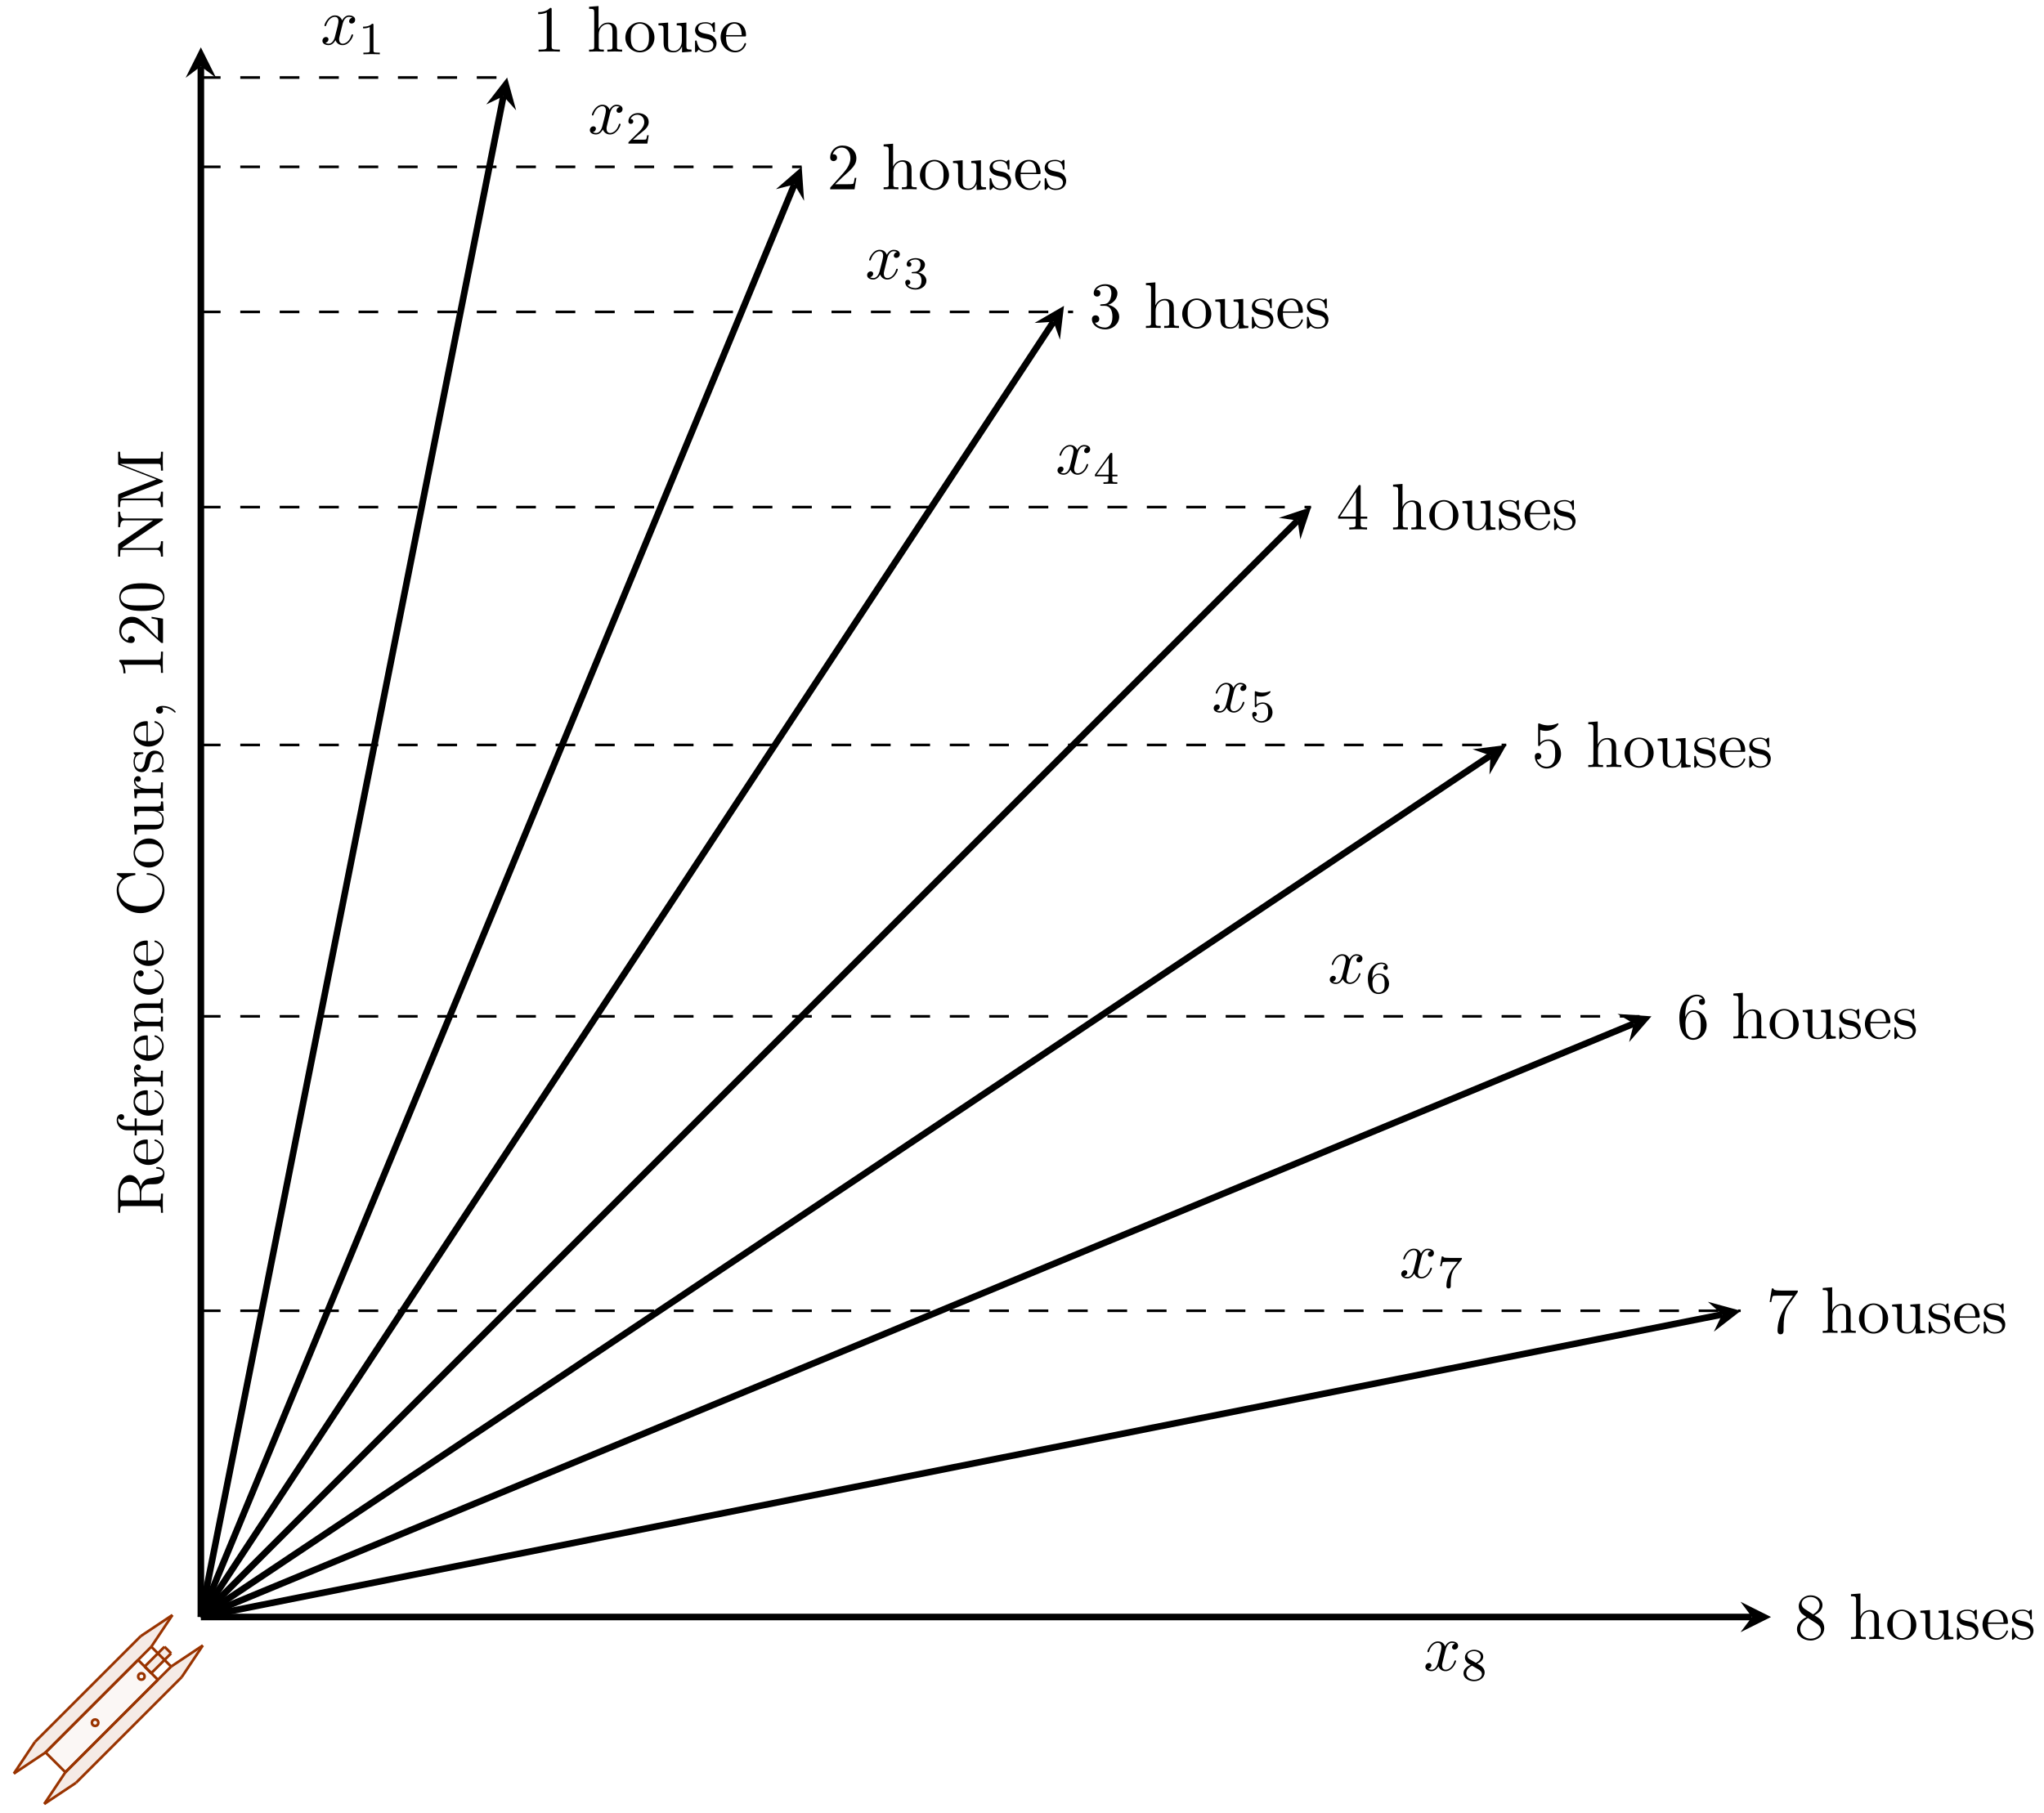 <svg xmlns="http://www.w3.org/2000/svg" xmlns:xlink="http://www.w3.org/1999/xlink" version="1.1" width="310" height="275" viewBox="0 0 310 275">
<defs>
<path id="font_1_1" d="M.334 .302C.34 .328 .363 .42 .433 .42 .438 .42 .462 .42 .483 .407 .455 .402 .435 .377 .435 .353 .435 .337 .446 .318 .473 .318 .495 .318 .527 .336 .527 .376 .527 .428 .468 .442 .434 .442 .376 .442 .341 .389 .329 .366 .304 .432 .25 .442 .221 .442 .117 .442 .06 .313 .06 .288 .06 .278 .07 .278 .072 .278 .08 .278 .083 .28 .085 .289 .119 .395 .185 .42 .219 .42 .238 .42 .273 .411 .273 .353 .273 .322 .256 .255 .219 .115 .203 .053 .168 .011 .124 .011 .118 .011 .095 .011 .074 .024 .099 .029 .121 .05 .121 .078 .121 .105 .099 .113 .084 .113 .054 .113 .029 .087 .029 .055 .029 .009 .079-.011 .123-.011 .189-.011 .225 .059 .228 .065 .24 .028 .276-.011 .336-.011 .439-.011 .496 .118 .496 .143 .496 .153 .487 .153 .484 .153 .475 .153 .473 .149 .471 .142 .438 .035 .37 .011 .338 .011 .299 .011 .283 .043 .283 .077 .283 .099 .289 .121 .3 .165L.334 .302Z"/>
<path id="font_2_8" d="M.355 .361C.433 .399 .483 .446 .483 .515 .483 .612 .382 .664 .285 .664 .175 .664 .085 .592 .085 .497 .085 .45 .107 .416 .125 .396 .143 .375 .15 .371 .209 .336 .153 .312 .054 .258 .054 .153 .054 .042 .169-.02 .283-.02 .41-.02 .514 .061 .514 .169 .514 .235 .475 .291 .417 .325 .404 .333 .369 .353 .355 .361M.192 .456C.166 .471 .138 .498 .138 .535 .138 .598 .211 .635 .283 .635 .361 .635 .43 .586 .43 .515 .43 .426 .326 .381 .324 .381 .322 .381 .32 .382 .313 .386L.192 .456M.241 .317 .378 .238C.404 .223 .454 .193 .454 .134 .454 .059 .371 .012 .285 .012 .193 .012 .114 .071 .114 .153 .114 .227 .169 .284 .241 .317Z"/>
<path id="font_3_100" d="M.485 .644H.242C.12 .644 .118 .657 .114 .676H.089L.056 .47H.081C.084 .486 .093 .549 .106 .561 .113 .567 .191 .567 .204 .567H.411L.299 .409C.209 .274 .176 .135 .176 .033 .176 .023 .176-.022 .222-.022 .268-.022 .268 .023 .268 .033V.084C.268 .139 .271 .194 .279 .248 .283 .271 .297 .357 .341 .419L.476 .609C.485 .621 .485 .623 .485 .644Z"/>
<path id="font_3_63" d="M.535 0V.031C.483 .031 .458 .031 .457 .061V.252C.457 .338 .457 .369 .426 .405 .412 .422 .379 .442 .321 .442 .237 .442 .193 .382 .177 .346H.176V.694L.032 .683V.652C.102 .652 .11 .645 .11 .596V.076C.11 .031 .099 .031 .032 .031V0L.145 .003 .257 0V.031C.19 .031 .179 .031 .179 .076V.26C.179 .364 .25 .42 .314 .42 .377 .42 .388 .366 .388 .309V.076C.388 .031 .377 .031 .31 .031V0L.423 .003 .535 0Z"/>
<path id="font_3_81" d="M.471 .214C.471 .342 .371 .448 .25 .448 .125 .448 .028 .339 .028 .214 .028 .085 .132-.011 .249-.011 .37-.011 .471 .087 .471 .214M.388 .222C.388 .186 .388 .132 .366 .088 .344 .043 .3 .014 .25 .014 .207 .014 .163 .035 .136 .081 .111 .125 .111 .186 .111 .222 .111 .261 .111 .315 .135 .359 .162 .405 .209 .426 .249 .426 .293 .426 .336 .404 .362 .361 .388 .318 .388 .26 .388 .222Z"/>
<path id="font_3_109" d="M.535 0V.031C.465 .031 .457 .038 .457 .087V.442L.31 .431V.4C.38 .4 .388 .393 .388 .344V.166C.388 .079 .34 .011 .267 .011 .183 .011 .179 .058 .179 .11V.442L.032 .431V.4C.11 .4 .11 .397 .11 .308V.158C.11 .08 .11-.011 .262-.011 .318-.011 .362 .017 .391 .079V-.011L.535 0Z"/>
<path id="font_3_98" d="M.36 .128C.36 .181 .33 .211 .318 .223 .285 .255 .246 .263 .204 .271 .148 .282 .081 .295 .081 .353 .081 .388 .107 .429 .193 .429 .303 .429 .308 .339 .31 .308 .311 .299 .322 .299 .322 .299 .335 .299 .335 .304 .335 .323V.424C.335 .441 .335 .448 .324 .448 .319 .448 .317 .448 .304 .436 .301 .432 .291 .423 .287 .42 .249 .448 .208 .448 .193 .448 .071 .448 .033 .381 .033 .325 .033 .29 .049 .262 .076 .24 .108 .214 .136 .208 .208 .194 .23 .19 .312 .174 .312 .102 .312 .051 .277 .011 .199 .011 .115 .011 .079 .068 .06 .153 .057 .166 .056 .17 .046 .17 .033 .17 .033 .163 .033 .145V.013C.033-.004 .033-.011 .044-.011 .049-.011 .05-.01 .069 .009 .071 .011 .071 .013 .089 .032 .133-.01 .178-.011 .199-.011 .314-.011 .36 .056 .36 .128V.128Z"/>
<path id="font_3_50" d="M.415 .119C.415 .129 .407 .131 .402 .131 .393 .131 .391 .125 .389 .117 .354 .014 .264 .014 .254 .014 .204 .014 .164 .044 .141 .081 .111 .129 .111 .195 .111 .231H.39C.412 .231 .415 .231 .415 .252 .415 .351 .361 .448 .236 .448 .12 .448 .028 .345 .028 .22 .028 .086 .133-.011 .248-.011 .37-.011 .415 .1 .415 .119M.349 .252H.112C.118 .401 .202 .426 .236 .426 .339 .426 .349 .291 .349 .252Z"/>
<path id="font_3_101" d="M.457 .204C.457 .331 .368 .427 .257 .427 .189 .427 .152 .376 .132 .328V.352C.132 .605 .256 .641 .307 .641 .331 .641 .373 .635 .395 .601 .38 .601 .34 .601 .34 .556 .34 .525 .364 .51 .386 .51 .402 .51 .432 .519 .432 .558 .432 .618 .388 .666 .305 .666 .177 .666 .042 .537 .042 .316 .042 .049 .158-.022 .251-.022 .362-.022 .457 .072 .457 .204M.367 .205C.367 .157 .367 .107 .35 .071 .32 .011 .274 .006 .251 .006 .188 .006 .158 .066 .152 .081 .134 .128 .134 .208 .134 .226 .134 .304 .166 .404 .256 .404 .272 .404 .318 .404 .349 .342 .367 .305 .367 .254 .367 .205Z"/>
<path id="font_3_56" d="M.449 .201C.449 .32 .367 .42 .259 .42 .211 .42 .168 .404 .132 .369V.564C.152 .558 .185 .551 .217 .551 .34 .551 .41 .642 .41 .655 .41 .661 .407 .666 .4 .666 .4 .666 .397 .666 .392 .663 .372 .654 .323 .634 .256 .634 .216 .634 .17 .641 .123 .662 .115 .665 .111 .665 .111 .665 .101 .665 .101 .657 .101 .641V.345C.101 .327 .101 .319 .115 .319 .122 .319 .124 .322 .128 .328 .139 .344 .176 .398 .257 .398 .309 .398 .334 .352 .342 .334 .358 .297 .36 .257 .36 .207 .36 .172 .36 .112 .336 .07 .312 .031 .275 .006 .229 .006 .156 .006 .099 .058 .082 .117 .085 .117 .088 .116 .099 .116 .132 .116 .149 .141 .149 .165 .149 .189 .132 .214 .099 .214 .085 .214 .05 .207 .05 .161 .05 .074 .119-.022 .231-.022 .347-.022 .449 .073 .449 .2V.201Z"/>
<path id="font_3_57" d="M.471 .165V.196H.371V.651C.371 .671 .371 .677 .355 .677 .346 .677 .343 .677 .335 .665L.028 .196V.165H.294V.078C.294 .042 .292 .031 .218 .031H.197V0C.238 .003 .29 .003 .332 .003 .374 .003 .427 .003 .468 0V.031H.447C.373 .031 .371 .042 .371 .078V.165H.471M.3 .196H.056L.3 .569V.196Z"/>
<path id="font_3_106" d="M.457 .17C.457 .253 .394 .331 .29 .352 .372 .379 .43 .449 .43 .528 .43 .61 .342 .666 .246 .666 .145 .666 .069 .606 .069 .53 .069 .497 .091 .478 .12 .478 .151 .478 .171 .5 .171 .529 .171 .579 .124 .579 .109 .579 .14 .628 .206 .641 .242 .641 .283 .641 .338 .619 .338 .529 .338 .517 .336 .459 .31 .415 .28 .367 .246 .364 .221 .363 .213 .362 .189 .36 .182 .36 .174 .359 .167 .358 .167 .348 .167 .337 .174 .337 .191 .337H.235C.317 .337 .354 .269 .354 .17 .354 .034 .285 .006 .241 .006 .198 .006 .123 .022 .088 .081 .123 .076 .154 .098 .154 .136 .154 .172 .127 .192 .098 .192 .074 .192 .042 .178 .042 .134 .042 .043 .135-.022 .244-.022 .366-.022 .457 .068 .457 .17Z"/>
<path id="font_3_107" d="M.449 .174H.424C.419 .144 .412 .1 .402 .085 .395 .077 .329 .077 .307 .077H.127L.233 .18C.389 .318 .449 .372 .449 .472 .449 .586 .359 .666 .237 .666 .124 .666 .05 .574 .05 .485 .05 .429 .1 .429 .103 .429 .12 .429 .155 .441 .155 .482 .155 .508 .137 .534 .102 .534 .094 .534 .092 .534 .089 .533 .112 .598 .166 .635 .224 .635 .315 .635 .358 .554 .358 .472 .358 .392 .308 .313 .253 .251L.061 .037C.05 .026 .05 .024 .05 0H.421L.449 .174Z"/>
<path id="font_3_82" d="M.419 0V.031H.387C.297 .031 .294 .042 .294 .079V.64C.294 .664 .294 .666 .271 .666 .209 .602 .121 .602 .089 .602V.571C.109 .571 .168 .571 .22 .597V.079C.22 .043 .217 .031 .127 .031H.095V0C.13 .003 .217 .003 .257 .003 .297 .003 .384 .003 .419 0Z"/>
<path id="font_3_95" d="M.732 .088C.732 .094 .732 .105 .719 .105 .708 .105 .708 .096 .707 .089 .701 .018 .666-0 .641-0 .592-0 .584 .051 .57 .144L.557 .224C.539 .288 .49 .321 .435 .34 .532 .364 .61 .425 .61 .503 .61 .599 .496 .683 .349 .683H.035V.652H.059C.136 .652 .138 .641 .138 .605V.078C.138 .042 .136 .031 .059 .031H.035V0C.071 .003 .142 .003 .181 .003 .22 .003 .291 .003 .327 0V.031H.303C.226 .031 .224 .042 .224 .078V.331H.339C.355 .331 .397 .331 .432 .297 .47 .261 .47 .23 .47 .163 .47 .098 .47 .058 .511 .02 .552-.016 .607-.022 .637-.022 .715-.022 .732 .06 .732 .088V.088M.507 .503C.507 .434 .483 .353 .335 .353H.224V.612C.224 .635 .224 .647 .246 .65 .256 .652 .285 .652 .305 .652 .395 .652 .507 .648 .507 .503Z"/>
<path id="font_3_55" d="M.357 .635C.357 .672 .32 .705 .267 .705 .197 .705 .112 .652 .112 .546V.431H.033V.4H.112V.076C.112 .031 .101 .031 .034 .031V0L.148 .003C.188 .003 .235 .003 .275 0V.031H.254C.18 .031 .178 .042 .178 .078V.4H.292V.431H.175V.547C.175 .635 .223 .683 .267 .683 .27 .683 .285 .683 .3 .676 .288 .672 .27 .659 .27 .634 .27 .611 .286 .591 .313 .591 .342 .591 .357 .611 .357 .635Z"/>
<path id="font_3_96" d="M.364 .381C.364 .413 .333 .442 .29 .442 .217 .442 .181 .375 .167 .332V.442L.028 .431V.4C.098 .4 .106 .393 .106 .344V.076C.106 .031 .095 .031 .028 .031V0L.142 .003C.182 .003 .229 .003 .269 0V.031H.248C.174 .031 .172 .042 .172 .078V.232C.172 .331 .214 .42 .29 .42 .297 .42 .299 .42 .301 .419 .298 .418 .278 .406 .278 .38 .278 .352 .299 .337 .321 .337 .339 .337 .364 .349 .364 .381Z"/>
<path id="font_3_77" d="M.535 0V.031C.483 .031 .458 .031 .457 .061V.252C.457 .338 .457 .369 .426 .405 .412 .422 .379 .442 .321 .442 .248 .442 .201 .399 .173 .337V.442L.032 .431V.4C.102 .4 .11 .393 .11 .344V.076C.11 .031 .099 .031 .032 .031V0L.145 .003 .257 0V.031C.19 .031 .179 .031 .179 .076V.26C.179 .364 .25 .42 .314 .42 .377 .42 .388 .366 .388 .309V.076C.388 .031 .377 .031 .31 .031V0L.423 .003 .535 0Z"/>
<path id="font_3_43" d="M.415 .119C.415 .129 .405 .129 .402 .129 .393 .129 .391 .125 .389 .119 .36 .026 .295 .014 .258 .014 .205 .014 .117 .057 .117 .218 .117 .381 .199 .423 .252 .423 .261 .423 .324 .422 .359 .386 .318 .383 .312 .353 .312 .34 .312 .314 .33 .294 .358 .294 .384 .294 .404 .311 .404 .341 .404 .409 .328 .448 .251 .448 .126 .448 .034 .34 .034 .216 .034 .088 .133-.011 .249-.011 .383-.011 .415 .109 .415 .119Z"/>
<path id="font_3_42" d="M.665 .233C.665 .243 .665 .25 .652 .25 .641 .25 .641 .244 .64 .234 .632 .091 .525 .009 .416 .009 .355 .009 .159 .043 .159 .341 .159 .64 .354 .674 .415 .674 .524 .674 .613 .583 .633 .437 .635 .423 .635 .42 .649 .42 .665 .42 .665 .423 .665 .444V.681C.665 .698 .665 .705 .654 .705 .65 .705 .646 .705 .638 .693L.588 .619C.551 .655 .5 .705 .404 .705 .217 .705 .056 .546 .056 .342 .056 .135 .218-.022 .404-.022 .567-.022 .665 .117 .665 .233Z"/>
<path id="font_3_45" d="M.203 .001C.203 .065 .179 .106 .139 .106 .104 .106 .086 .079 .086 .053 .086 .027 .103 0 .139 0 .154 0 .168 .006 .179 .016 .181-.063 .153-.124 .109-.171 .103-.177 .102-.178 .102-.182 .102-.189 .107-.193 .112-.193 .124-.193 .203-.114 .203 .001Z"/>
<path id="font_3_121" d="M.46 .32C.46 .4 .455 .48 .42 .554 .374 .65 .292 .666 .25 .666 .19 .666 .117 .64 .076 .547 .044 .478 .039 .4 .039 .32 .039 .245 .043 .155 .084 .079 .127-.002 .2-.022 .249-.022 .303-.022 .379-.001 .423 .094 .455 .163 .46 .241 .46 .32M.377 .332C.377 .257 .377 .189 .366 .125 .351 .03 .294-0 .249-0 .21-0 .151 .025 .133 .121 .122 .181 .122 .273 .122 .332 .122 .396 .122 .462 .13 .516 .149 .635 .224 .644 .249 .644 .282 .644 .348 .626 .367 .527 .377 .471 .377 .395 .377 .332Z"/>
<path id="font_3_76" d="M.716 .652V.683L.599 .68 .482 .683V.652C.585 .652 .585 .605 .585 .578V.151L.232 .67C.223 .682 .222 .683 .203 .683H.033V.652H.062C.077 .652 .097 .651 .112 .65 .135 .647 .136 .646 .136 .627V.105C.136 .078 .136 .031 .033 .031V0L.15 .003 .267 0V.031C.164 .031 .164 .078 .164 .105V.625C.169 .62 .17 .619 .174 .613L.582 .013C.591 .001 .592 0 .599 0 .613 0 .613 .007 .613 .026V.578C.613 .605 .613 .652 .716 .652Z"/>
<path id="font_3_74" d="M.879 0V.031H.855C.778 .031 .776 .042 .776 .078V.605C.776 .641 .778 .652 .855 .652H.879V.683H.71C.684 .683 .684 .682 .677 .664L.458 .101 .241 .661C.232 .683 .229 .683 .206 .683H.037V.652H.061C.138 .652 .14 .641 .14 .605V.105C.14 .078 .14 .031 .037 .031V0L.154 .003 .271 0V.031C.168 .031 .168 .078 .168 .105V.644H.169L.41 .022C.415 .009 .42 0 .43 0 .441 0 .444 .008 .448 .019L.694 .652H.695V.078C.695 .042 .693 .031 .616 .031H.592V0C.629 .003 .697 .003 .736 .003 .775 .003 .842 .003 .879 0Z"/>
<path id="font_3_51" d="M.457 .168C.457 .204 .446 .249 .408 .291 .389 .312 .373 .322 .309 .362 .381 .399 .43 .451 .43 .517 .43 .609 .341 .666 .25 .666 .15 .666 .069 .592 .069 .499 .069 .481 .071 .436 .113 .389 .124 .377 .161 .352 .186 .335 .128 .306 .042 .25 .042 .151 .042 .045 .144-.022 .249-.022 .362-.022 .457 .061 .457 .168M.386 .517C.386 .46 .347 .412 .287 .377L.163 .457C.117 .487 .113 .521 .113 .538 .113 .599 .178 .641 .249 .641 .322 .641 .386 .589 .386 .517M.407 .132C.407 .058 .332 .006 .25 .006 .164 .006 .092 .068 .092 .151 .092 .209 .124 .273 .209 .32L.332 .242C.36 .223 .407 .193 .407 .132Z"/>
<path id="font_2_7" d="M.535 .605C.545 .617 .545 .619 .545 .645H.283C.243 .645 .232 .646 .196 .648 .144 .652 .142 .659 .139 .676H.105L.07 .463H.104C.106 .478 .116 .544 .132 .554 .14 .56 .221 .56 .236 .56H.454C.422 .518 .371 .456 .35 .428 .219 .255 .207 .096 .207 .037 .207 .026 .207-.02 .254-.02 .302-.02 .302 .025 .302 .038V.078C.302 .272 .342 .361 .385 .416L.535 .605Z"/>
<path id="font_2_6" d="M.15 .327C.15 .409 .157 .483 .195 .544 .229 .598 .283 .635 .347 .635 .377 .635 .417 .627 .437 .6 .412 .598 .391 .581 .391 .552 .391 .527 .408 .505 .438 .505 .468 .505 .486 .525 .486 .554 .486 .612 .444 .664 .345 .664 .201 .664 .054 .532 .054 .317 .054 .058 .176-.02 .286-.02 .408-.02 .514 .073 .514 .204 .514 .331 .413 .425 .296 .425 .216 .425 .172 .372 .15 .327M.286 .012C.236 .012 .197 .041 .176 .085 .161 .115 .153 .165 .153 .225 .153 .322 .211 .397 .291 .397 .337 .397 .368 .379 .393 .342 .417 .304 .418 .262 .418 .204 .418 .147 .418 .105 .391 .066 .367 .031 .335 .012 .286 .012Z"/>
<path id="font_2_5" d="M.155 .559C.206 .546 .236 .546 .252 .546 .384 .546 .462 .636 .462 .651 .462 .662 .455 .665 .45 .665 .448 .665 .446 .665 .442 .662 .418 .653 .365 .633 .291 .633 .263 .633 .21 .635 .145 .66 .135 .665 .133 .665 .132 .665 .119 .665 .119 .654 .119 .638V.343C.119 .325 .119 .313 .135 .313 .144 .313 .145 .315 .155 .327 .198 .383 .259 .391 .294 .391 .354 .391 .381 .343 .386 .335 .404 .301 .41 .263 .41 .205 .41 .175 .41 .116 .38 .072 .355 .036 .312 .012 .263 .012 .198 .012 .131 .048 .106 .114 .144 .111 .163 .136 .163 .163 .163 .206 .126 .214 .113 .214 .111 .214 .063 .214 .063 .16 .063 .07 .145-.02 .265-.02 .393-.02 .505 .075 .505 .201 .505 .314 .419 .419 .295 .419 .251 .419 .199 .408 .155 .37V.559Z"/>
<path id="font_2_4" d="M.529 .164V.2H.418V.646C.418 .667 .418 .674 .396 .674 .384 .674 .38 .674 .37 .66L.039 .2V.164H.333V.082C.333 .048 .333 .036 .252 .036H.225V0C.275 .002 .339 .004 .375 .004 .412 .004 .476 .002 .526 0V.036H.499C.418 .036 .418 .048 .418 .082V.164H.529M.34 .566V.2H.076L.34 .566Z"/>
<path id="font_2_3" d="M.273 .334C.351 .334 .407 .28 .407 .173 .407 .049 .335 .012 .277 .012 .237 .012 .149 .023 .107 .082 .154 .084 .165 .117 .165 .138 .165 .17 .141 .193 .11 .193 .082 .193 .054 .176 .054 .135 .054 .041 .158-.02 .279-.02 .418-.02 .514 .073 .514 .173 .514 .251 .45 .329 .34 .352 .445 .39 .483 .465 .483 .526 .483 .605 .392 .664 .281 .664 .17 .664 .085 .61 .085 .53 .085 .496 .107 .477 .137 .477 .168 .477 .188 .5 .188 .528 .188 .557 .168 .578 .137 .58 .172 .624 .241 .635 .278 .635 .323 .635 .386 .613 .386 .526 .386 .484 .372 .438 .346 .407 .313 .369 .285 .367 .235 .364 .21 .362 .208 .362 .203 .361 .201 .361 .193 .359 .193 .348 .193 .334 .202 .334 .219 .334H.273Z"/>
<path id="font_2_2" d="M.505 .182H.471C.468 .16 .458 .101 .445 .091 .437 .085 .36 .085 .346 .085H.162C.267 .178 .302 .206 .362 .253 .436 .312 .505 .374 .505 .469 .505 .59 .399 .664 .271 .664 .147 .664 .063 .577 .063 .485 .063 .434 .106 .429 .116 .429 .14 .429 .169 .446 .169 .482 .169 .5 .162 .535 .11 .535 .141 .606 .209 .628 .256 .628 .356 .628 .408 .55 .408 .469 .408 .382 .346 .313 .314 .277L.073 .039C.063 .03 .063 .028 .063 0H.475L.505 .182Z"/>
<path id="font_2_1" d="M.335 .636C.335 .663 .333 .664 .305 .664 .241 .601 .15 .6 .109 .6V.564C.133 .564 .199 .564 .254 .592V.082C.254 .049 .254 .036 .154 .036H.116V0C.134 .001 .257 .004 .294 .004 .325 .004 .451 .001 .473 0V.036H.435C.335 .036 .335 .049 .335 .082V.636Z"/>
</defs>
<path transform="matrix(1,0,0,-1,30.463,245.298)" stroke-width=".996" stroke-linecap="butt" stroke-miterlimit="10" stroke-linejoin="miter" fill="none" stroke="#000000" d="M0 0H235.223"/>
<path transform="matrix(1,0,0,-1,265.708,245.298)" d="M2.889 0-1.734 2.311 0 0-1.734-2.311"/>
<use data-text="x" xlink:href="#font_1_1" transform="matrix(9.963,0,0,-9.963,215.889,253.406)"/>
<use data-text="8" xlink:href="#font_2_8" transform="matrix(6.974,0,0,-6.974,221.583,254.901)"/>
<path transform="matrix(1,0,0,-1,30.463,245.298)" stroke-width=".996" stroke-linecap="butt" stroke-miterlimit="10" stroke-linejoin="miter" fill="none" stroke="#000000" d="M0 0 230.697 45.885"/>
<path transform="matrix(.981,-.195,-.195,-.981,261.181,199.412)" d="M2.889 0-1.734 2.311 0 0-1.734-2.311"/>
<use data-text="7" xlink:href="#font_3_100" transform="matrix(9.963,0,0,-9.963,267.834,202.196)"/>
<use data-text="h" xlink:href="#font_3_63" transform="matrix(9.963,0,0,-9.963,276.124,202.196)"/>
<use data-text="o" xlink:href="#font_3_81" transform="matrix(9.963,0,0,-9.963,281.664,202.196)"/>
<use data-text="u" xlink:href="#font_3_109" transform="matrix(9.963,0,0,-9.963,286.645,202.196)"/>
<use data-text="s" xlink:href="#font_3_98" transform="matrix(9.963,0,0,-9.963,292.185,202.196)"/>
<use data-text="e" xlink:href="#font_3_50" transform="matrix(9.963,0,0,-9.963,296.111,202.196)"/>
<use data-text="s" xlink:href="#font_3_98" transform="matrix(9.963,0,0,-9.963,300.535,202.196)"/>
<path transform="matrix(1,0,0,-1,30.463,245.298)" stroke-width=".996" stroke-linecap="butt" stroke-miterlimit="10" stroke-linejoin="miter" fill="none" stroke="#000000" d="M0 0 217.31 90.011"/>
<path transform="matrix(.924,-.383,-.383,-.924,247.792,155.285)" d="M2.889 0-1.734 2.311 0 0-1.734-2.311"/>
<use data-text="6" xlink:href="#font_3_101" transform="matrix(9.963,0,0,-9.963,254.281,157.526)"/>
<use data-text="h" xlink:href="#font_3_63" transform="matrix(9.963,0,0,-9.963,262.571,157.526)"/>
<use data-text="o" xlink:href="#font_3_81" transform="matrix(9.963,0,0,-9.963,268.111,157.526)"/>
<use data-text="u" xlink:href="#font_3_109" transform="matrix(9.963,0,0,-9.963,273.092,157.526)"/>
<use data-text="s" xlink:href="#font_3_98" transform="matrix(9.963,0,0,-9.963,278.632,157.526)"/>
<use data-text="e" xlink:href="#font_3_50" transform="matrix(9.963,0,0,-9.963,282.558,157.526)"/>
<use data-text="s" xlink:href="#font_3_98" transform="matrix(9.963,0,0,-9.963,286.981,157.526)"/>
<path transform="matrix(1,0,0,-1,30.463,245.298)" stroke-width=".996" stroke-linecap="butt" stroke-miterlimit="10" stroke-linejoin="miter" fill="none" stroke="#000000" d="M0 0 195.573 130.676"/>
<path transform="matrix(.832,-.556,-.556,-.831,226.054,114.618)" d="M2.889 0-1.734 2.311 0 0-1.734-2.311"/>
<use data-text="5" xlink:href="#font_3_56" transform="matrix(9.963,0,0,-9.963,232.275,116.36)"/>
<use data-text="h" xlink:href="#font_3_63" transform="matrix(9.963,0,0,-9.963,240.565,116.36)"/>
<use data-text="o" xlink:href="#font_3_81" transform="matrix(9.963,0,0,-9.963,246.105,116.36)"/>
<use data-text="u" xlink:href="#font_3_109" transform="matrix(9.963,0,0,-9.963,251.086,116.36)"/>
<use data-text="s" xlink:href="#font_3_98" transform="matrix(9.963,0,0,-9.963,256.626,116.36)"/>
<use data-text="e" xlink:href="#font_3_50" transform="matrix(9.963,0,0,-9.963,260.552,116.36)"/>
<use data-text="s" xlink:href="#font_3_98" transform="matrix(9.963,0,0,-9.963,264.975,116.36)"/>
<path transform="matrix(1,0,0,-1,30.463,245.298)" stroke-width=".996" stroke-linecap="butt" stroke-miterlimit="10" stroke-linejoin="miter" fill="none" stroke="#000000" d="M0 0 166.328 166.328"/>
<path transform="matrix(.707,-.707,-.707,-.707,196.806,78.965)" d="M2.889 0-1.734 2.311 0 0-1.734-2.311"/>
<use data-text="4" xlink:href="#font_3_57" transform="matrix(9.963,0,0,-9.963,202.669,80.324)"/>
<use data-text="h" xlink:href="#font_3_63" transform="matrix(9.963,0,0,-9.963,210.958,80.324)"/>
<use data-text="o" xlink:href="#font_3_81" transform="matrix(9.963,0,0,-9.963,216.498,80.324)"/>
<use data-text="u" xlink:href="#font_3_109" transform="matrix(9.963,0,0,-9.963,221.48,80.324)"/>
<use data-text="s" xlink:href="#font_3_98" transform="matrix(9.963,0,0,-9.963,227.019,80.324)"/>
<use data-text="e" xlink:href="#font_3_50" transform="matrix(9.963,0,0,-9.963,230.945,80.324)"/>
<use data-text="s" xlink:href="#font_3_98" transform="matrix(9.963,0,0,-9.963,235.369,80.324)"/>
<path transform="matrix(1,0,0,-1,30.463,245.298)" stroke-width=".996" stroke-linecap="butt" stroke-miterlimit="10" stroke-linejoin="miter" fill="none" stroke="#000000" d="M0 0 129.305 196.478"/>
<path transform="matrix(.55,-.835,-.835,-.55,159.78,48.814)" d="M2.889 0-1.734 2.311 0 0-1.734-2.311"/>
<use data-text="3" xlink:href="#font_3_106" transform="matrix(9.963,0,0,-9.963,165.187,49.749)"/>
<use data-text="h" xlink:href="#font_3_63" transform="matrix(9.963,0,0,-9.963,173.477,49.749)"/>
<use data-text="o" xlink:href="#font_3_81" transform="matrix(9.963,0,0,-9.963,179.017,49.749)"/>
<use data-text="u" xlink:href="#font_3_109" transform="matrix(9.963,0,0,-9.963,183.998,49.749)"/>
<use data-text="s" xlink:href="#font_3_98" transform="matrix(9.963,0,0,-9.963,189.538,49.749)"/>
<use data-text="e" xlink:href="#font_3_50" transform="matrix(9.963,0,0,-9.963,193.464,49.749)"/>
<use data-text="s" xlink:href="#font_3_98" transform="matrix(9.963,0,0,-9.963,197.887,49.749)"/>
<path transform="matrix(1,0,0,-1,30.463,245.298)" stroke-width=".996" stroke-linecap="butt" stroke-miterlimit="10" stroke-linejoin="miter" fill="none" stroke="#000000" d="M0 0 90.011 217.31"/>
<path transform="matrix(.383,-.924,-.924,-.383,120.482,27.982)" d="M2.889 0-1.734 2.311 0 0-1.734-2.311"/>
<use data-text="2" xlink:href="#font_3_107" transform="matrix(9.963,0,0,-9.963,125.407,28.715)"/>
<use data-text="h" xlink:href="#font_3_63" transform="matrix(9.963,0,0,-9.963,133.696,28.715)"/>
<use data-text="o" xlink:href="#font_3_81" transform="matrix(9.963,0,0,-9.963,139.236,28.715)"/>
<use data-text="u" xlink:href="#font_3_109" transform="matrix(9.963,0,0,-9.963,144.218,28.715)"/>
<use data-text="s" xlink:href="#font_3_98" transform="matrix(9.963,0,0,-9.963,149.757,28.715)"/>
<use data-text="e" xlink:href="#font_3_50" transform="matrix(9.963,0,0,-9.963,153.683,28.715)"/>
<use data-text="s" xlink:href="#font_3_98" transform="matrix(9.963,0,0,-9.963,158.107,28.715)"/>
<path transform="matrix(1,0,0,-1,30.463,245.298)" stroke-width=".996" stroke-linecap="butt" stroke-miterlimit="10" stroke-linejoin="miter" fill="none" stroke="#000000" d="M0 0 45.885 230.697"/>
<path transform="matrix(.195,-.981,-.981,-.195,76.352,14.594)" d="M2.889 0-1.734 2.311 0 0-1.734-2.311"/>
<use data-text="1" xlink:href="#font_3_82" transform="matrix(9.963,0,0,-9.963,80.735,7.832)"/>
<use data-text="h" xlink:href="#font_3_63" transform="matrix(9.963,0,0,-9.963,89.024,7.832)"/>
<use data-text="o" xlink:href="#font_3_81" transform="matrix(9.963,0,0,-9.963,94.564,7.832)"/>
<use data-text="u" xlink:href="#font_3_109" transform="matrix(9.963,0,0,-9.963,99.546,7.832)"/>
<use data-text="s" xlink:href="#font_3_98" transform="matrix(9.963,0,0,-9.963,105.085,7.832)"/>
<use data-text="e" xlink:href="#font_3_50" transform="matrix(9.963,0,0,-9.963,109.011,7.832)"/>
<path transform="matrix(1,0,0,-1,30.463,245.298)" stroke-width=".996" stroke-linecap="butt" stroke-miterlimit="10" stroke-linejoin="miter" fill="none" stroke="#000000" d="M0 0V235.223"/>
<path transform="matrix(0,-1,-1,-0,30.463,10.067)" d="M2.889 0-1.734 2.311 0 0-1.734-2.311"/>
<use data-text="R" xlink:href="#font_3_95" transform="matrix(0,-9.963,-9.963,-0,24.721,184.333)"/>
<use data-text="e" xlink:href="#font_3_50" transform="matrix(0,-9.963,-9.963,-0,24.721,177)"/>
<use data-text="f" xlink:href="#font_3_55" transform="matrix(0,-9.963,-9.963,-0,24.721,172.577)"/>
<use data-text="e" xlink:href="#font_3_50" transform="matrix(0,-9.963,-9.963,-0,24.721,169.528)"/>
<use data-text="r" xlink:href="#font_3_96" transform="matrix(0,-9.963,-9.963,-0,24.721,165.105)"/>
<use data-text="e" xlink:href="#font_3_50" transform="matrix(0,-9.963,-9.963,-0,24.721,161.199)"/>
<use data-text="n" xlink:href="#font_3_77" transform="matrix(0,-9.963,-9.963,-0,24.721,156.776)"/>
<use data-text="c" xlink:href="#font_3_43" transform="matrix(0,-9.963,-9.963,-0,24.721,151.236)"/>
<use data-text="e" xlink:href="#font_3_50" transform="matrix(0,-9.963,-9.963,-0,24.721,146.813)"/>
<use data-text="C" xlink:href="#font_3_42" transform="matrix(0,-9.963,-9.963,-0,24.721,139.082)"/>
<use data-text="o" xlink:href="#font_3_81" transform="matrix(0,-9.963,-9.963,-0,24.721,131.888)"/>
<use data-text="u" xlink:href="#font_3_109" transform="matrix(0,-9.963,-9.963,-0,24.721,126.907)"/>
<use data-text="r" xlink:href="#font_3_96" transform="matrix(0,-9.963,-9.963,-0,24.721,121.368)"/>
<use data-text="s" xlink:href="#font_3_98" transform="matrix(0,-9.963,-9.963,-0,24.721,117.462)"/>
<use data-text="e" xlink:href="#font_3_50" transform="matrix(0,-9.963,-9.963,-0,24.721,113.537)"/>
<use data-text="," xlink:href="#font_3_45" transform="matrix(0,-9.963,-9.963,-0,24.721,109.113)"/>
<use data-text="1" xlink:href="#font_3_82" transform="matrix(0,-9.963,-9.963,-0,24.721,103.026)"/>
<use data-text="2" xlink:href="#font_3_107" transform="matrix(0,-9.963,-9.963,-0,24.721,98.044)"/>
<use data-text="0" xlink:href="#font_3_121" transform="matrix(0,-9.963,-9.963,-0,24.721,93.063)"/>
<use data-text="N" xlink:href="#font_3_76" transform="matrix(0,-9.963,-9.963,-0,24.721,84.764)"/>
<use data-text="M" xlink:href="#font_3_74" transform="matrix(0,-9.963,-9.963,-0,24.721,77.292)"/>
<use data-text="8" xlink:href="#font_3_51" transform="matrix(9.963,0,0,-9.963,272.117,248.646)"/>
<use data-text="h" xlink:href="#font_3_63" transform="matrix(9.963,0,0,-9.963,280.406,248.646)"/>
<use data-text="o" xlink:href="#font_3_81" transform="matrix(9.963,0,0,-9.963,285.946,248.646)"/>
<use data-text="u" xlink:href="#font_3_109" transform="matrix(9.963,0,0,-9.963,290.928,248.646)"/>
<use data-text="s" xlink:href="#font_3_98" transform="matrix(9.963,0,0,-9.963,296.468,248.646)"/>
<use data-text="e" xlink:href="#font_3_50" transform="matrix(9.963,0,0,-9.963,300.393,248.646)"/>
<use data-text="s" xlink:href="#font_3_98" transform="matrix(9.963,0,0,-9.963,304.817,248.646)"/>
<path transform="matrix(1,0,0,-1,30.463,245.298)" stroke-width=".399" stroke-linecap="butt" stroke-dasharray="2.989,2.989" stroke-miterlimit="10" stroke-linejoin="miter" fill="none" stroke="#000000" d="M0 46.455H233.538"/>
<use data-text="x" xlink:href="#font_1_1" transform="matrix(9.963,0,0,-9.963,212.228,193.827)"/>
<use data-text="7" xlink:href="#font_2_7" transform="matrix(6.974,0,0,-6.974,217.923,195.322)"/>
<path transform="matrix(1,0,0,-1,30.463,245.298)" stroke-width=".399" stroke-linecap="butt" stroke-dasharray="2.989,2.989" stroke-miterlimit="10" stroke-linejoin="miter" fill="none" stroke="#000000" d="M0 91.121H219.988"/>
<use data-text="x" xlink:href="#font_1_1" transform="matrix(9.963,0,0,-9.963,201.388,149.16)"/>
<use data-text="6" xlink:href="#font_2_6" transform="matrix(6.974,0,0,-6.974,207.083,150.655)"/>
<path transform="matrix(1,0,0,-1,30.463,245.298)" stroke-width=".399" stroke-linecap="butt" stroke-dasharray="2.989,2.989" stroke-miterlimit="10" stroke-linejoin="miter" fill="none" stroke="#000000" d="M0 132.289H197.983"/>
<use data-text="x" xlink:href="#font_1_1" transform="matrix(9.963,0,0,-9.963,183.782,107.991)"/>
<use data-text="5" xlink:href="#font_2_5" transform="matrix(6.974,0,0,-6.974,189.476,109.486)"/>
<path transform="matrix(1,0,0,-1,30.463,245.298)" stroke-width=".399" stroke-linecap="butt" stroke-dasharray="2.989,2.989" stroke-miterlimit="10" stroke-linejoin="miter" fill="none" stroke="#000000" d="M0 168.371H168.371"/>
<use data-text="x" xlink:href="#font_1_1" transform="matrix(9.963,0,0,-9.963,160.091,71.908)"/>
<use data-text="4" xlink:href="#font_2_4" transform="matrix(6.974,0,0,-6.974,165.785,73.403)"/>
<path transform="matrix(1,0,0,-1,30.463,245.298)" stroke-width=".399" stroke-linecap="butt" stroke-dasharray="2.989,2.989" stroke-miterlimit="10" stroke-linejoin="miter" fill="none" stroke="#000000" d="M0 197.983H132.289"/>
<use data-text="x" xlink:href="#font_1_1" transform="matrix(9.963,0,0,-9.963,131.222,42.295)"/>
<use data-text="3" xlink:href="#font_2_3" transform="matrix(6.974,0,0,-6.974,136.917,43.79)"/>
<path transform="matrix(1,0,0,-1,30.463,245.298)" stroke-width=".399" stroke-linecap="butt" stroke-dasharray="2.989,2.989" stroke-miterlimit="10" stroke-linejoin="miter" fill="none" stroke="#000000" d="M0 219.988H91.121"/>
<use data-text="x" xlink:href="#font_1_1" transform="matrix(9.963,0,0,-9.963,89.17,20.289)"/>
<use data-text="2" xlink:href="#font_2_2" transform="matrix(6.974,0,0,-6.974,94.865,21.784)"/>
<path transform="matrix(1,0,0,-1,30.463,245.298)" stroke-width=".399" stroke-linecap="butt" stroke-dasharray="2.989,2.989" stroke-miterlimit="10" stroke-linejoin="miter" fill="none" stroke="#000000" d="M0 233.538H46.455"/>
<use data-text="x" xlink:href="#font_1_1" transform="matrix(9.963,0,0,-9.963,48.611,6.739)"/>
<use data-text="1" xlink:href="#font_2_1" transform="matrix(6.974,0,0,-6.974,54.305,8.234)"/>
<path transform="matrix(1,0,0,-1,30.463,245.298)" stroke-width=".399" stroke-linecap="butt" stroke-miterlimit="10" stroke-linejoin="miter" fill="none" stroke="#000000" d="M-14.032-14.032"/>
<path transform="matrix(1,0,0,-1,30.463,245.298)" d="M-28.364-23.754-25.157-18.943-9.12-2.907-4.31 .301-7.517-4.51-23.553-20.547Z" fill="#993300" fill-opacity=".1"/>
<path transform="matrix(1,0,0,-1,30.463,245.298)" d="M-23.754-28.364-18.943-25.157-2.907-9.12 .301-4.31-4.51-7.517-20.547-23.553Z" fill="#993300" fill-opacity=".1"/>
<path transform="matrix(1,0,0,-1,30.463,245.298)" d="M-23.553-20.547-20.547-23.553-6.515-9.521-9.521-6.515Z" fill="#993300" fill-opacity=".04"/>
<path transform="matrix(1,0,0,-1,30.463,245.298)" d="M-8.519-7.517-7.517-8.519-4.51-5.512-5.512-4.51Z" fill="#993300" fill-opacity=".1"/>
<path transform="matrix(1,0,0,-1,30.463,245.298)" stroke-width=".399" stroke-linecap="butt" stroke-miterlimit="10" stroke-linejoin="miter" fill="none" stroke="#993300" d="M-4.31 .301-9.12-2.907"/>
<path transform="matrix(1,0,0,-1,30.463,245.298)" stroke-width=".399" stroke-linecap="butt" stroke-miterlimit="10" stroke-linejoin="miter" fill="none" stroke="#993300" d="M-9.12-2.907-25.157-18.943"/>
<path transform="matrix(1,0,0,-1,30.463,245.298)" stroke-width=".399" stroke-linecap="butt" stroke-miterlimit="10" stroke-linejoin="miter" fill="none" stroke="#993300" d="M-25.157-18.943-28.364-23.754"/>
<path transform="matrix(1,0,0,-1,30.463,245.298)" stroke-width=".399" stroke-linecap="butt" stroke-miterlimit="10" stroke-linejoin="miter" fill="none" stroke="#993300" d="M-28.364-23.754-23.553-20.547"/>
<path transform="matrix(1,0,0,-1,30.463,245.298)" stroke-width=".399" stroke-linecap="butt" stroke-miterlimit="10" stroke-linejoin="miter" fill="none" stroke="#993300" d="M-23.553-20.547-7.517-4.51"/>
<path transform="matrix(1,0,0,-1,30.463,245.298)" stroke-width=".399" stroke-linecap="butt" stroke-miterlimit="10" stroke-linejoin="miter" fill="none" stroke="#993300" d="M-7.517-4.51-4.31 .301"/>
<path transform="matrix(1,0,0,-1,30.463,245.298)" stroke-width=".399" stroke-linecap="butt" stroke-miterlimit="10" stroke-linejoin="miter" fill="none" stroke="#993300" d="M.301-4.31-2.907-9.12"/>
<path transform="matrix(1,0,0,-1,30.463,245.298)" stroke-width=".399" stroke-linecap="butt" stroke-miterlimit="10" stroke-linejoin="miter" fill="none" stroke="#993300" d="M-2.907-9.12-18.943-25.157"/>
<path transform="matrix(1,0,0,-1,30.463,245.298)" stroke-width=".399" stroke-linecap="butt" stroke-miterlimit="10" stroke-linejoin="miter" fill="none" stroke="#993300" d="M-18.943-25.157-23.754-28.364"/>
<path transform="matrix(1,0,0,-1,30.463,245.298)" stroke-width=".399" stroke-linecap="butt" stroke-miterlimit="10" stroke-linejoin="miter" fill="none" stroke="#993300" d="M-23.754-28.364-20.547-23.553"/>
<path transform="matrix(1,0,0,-1,30.463,245.298)" stroke-width=".399" stroke-linecap="butt" stroke-miterlimit="10" stroke-linejoin="miter" fill="none" stroke="#993300" d="M-20.547-23.553-4.51-7.517"/>
<path transform="matrix(1,0,0,-1,30.463,245.298)" stroke-width=".399" stroke-linecap="butt" stroke-miterlimit="10" stroke-linejoin="miter" fill="none" stroke="#993300" d="M-4.51-7.517 .301-4.31"/>
<path transform="matrix(1,0,0,-1,30.463,245.298)" stroke-width=".399" stroke-linecap="butt" stroke-miterlimit="10" stroke-linejoin="miter" fill="none" stroke="#993300" d="M-23.553-20.547-20.547-23.553"/>
<path transform="matrix(1,0,0,-1,30.463,245.298)" stroke-width=".399" stroke-linecap="butt" stroke-miterlimit="10" stroke-linejoin="miter" fill="none" stroke="#993300" d="M-20.547-23.553-6.515-9.521"/>
<path transform="matrix(1,0,0,-1,30.463,245.298)" stroke-width=".399" stroke-linecap="butt" stroke-miterlimit="10" stroke-linejoin="miter" fill="none" stroke="#993300" d="M-6.515-9.521-9.521-6.515"/>
<path transform="matrix(1,0,0,-1,30.463,245.298)" stroke-width=".399" stroke-linecap="butt" stroke-miterlimit="10" stroke-linejoin="miter" fill="none" stroke="#993300" d="M-9.521-6.515-23.553-20.547"/>
<path transform="matrix(1,0,0,-1,30.463,245.298)" stroke-width=".399" stroke-linecap="butt" stroke-miterlimit="10" stroke-linejoin="miter" fill="none" stroke="#993300" d="M-8.519-7.517-7.517-8.519"/>
<path transform="matrix(1,0,0,-1,30.463,245.298)" stroke-width=".399" stroke-linecap="butt" stroke-miterlimit="10" stroke-linejoin="miter" fill="none" stroke="#993300" d="M-7.517-8.519-4.51-5.512"/>
<path transform="matrix(1,0,0,-1,30.463,245.298)" stroke-width=".399" stroke-linecap="butt" stroke-miterlimit="10" stroke-linejoin="miter" fill="none" stroke="#993300" d="M-4.51-5.512-5.512-4.51"/>
<path transform="matrix(1,0,0,-1,30.463,245.298)" stroke-width=".399" stroke-linecap="butt" stroke-miterlimit="10" stroke-linejoin="miter" fill="none" stroke="#993300" d="M-5.512-4.51-8.519-7.517"/>
<path transform="matrix(1,0,0,-1,30.463,245.298)" stroke-width=".399" stroke-linecap="butt" stroke-miterlimit="10" stroke-linejoin="miter" fill="none" stroke="#993300" d="M-7.517-4.51-4.51-7.517"/>
<path transform="matrix(1,0,0,-1,30.463,245.298)" stroke-width=".399" stroke-linecap="butt" stroke-miterlimit="10" stroke-linejoin="miter" fill="none" stroke="#993300" d="M-15.689-16.383C-15.497-16.192-15.497-15.881-15.689-15.689-15.881-15.497-16.192-15.497-16.383-15.689-16.575-15.881-16.575-16.192-16.383-16.383-16.192-16.575-15.881-16.575-15.689-16.383ZM-16.036-16.036"/>
<path transform="matrix(1,0,0,-1,30.463,245.298)" stroke-width=".399" stroke-linecap="butt" stroke-miterlimit="10" stroke-linejoin="miter" fill="none" stroke="#993300" d="M-8.673-9.367C-8.482-9.176-8.482-8.865-8.673-8.673-8.865-8.482-9.176-8.482-9.367-8.673-9.559-8.865-9.559-9.176-9.367-9.367-9.176-9.559-8.865-9.559-8.673-9.367ZM-9.02-9.02"/>
</svg>
